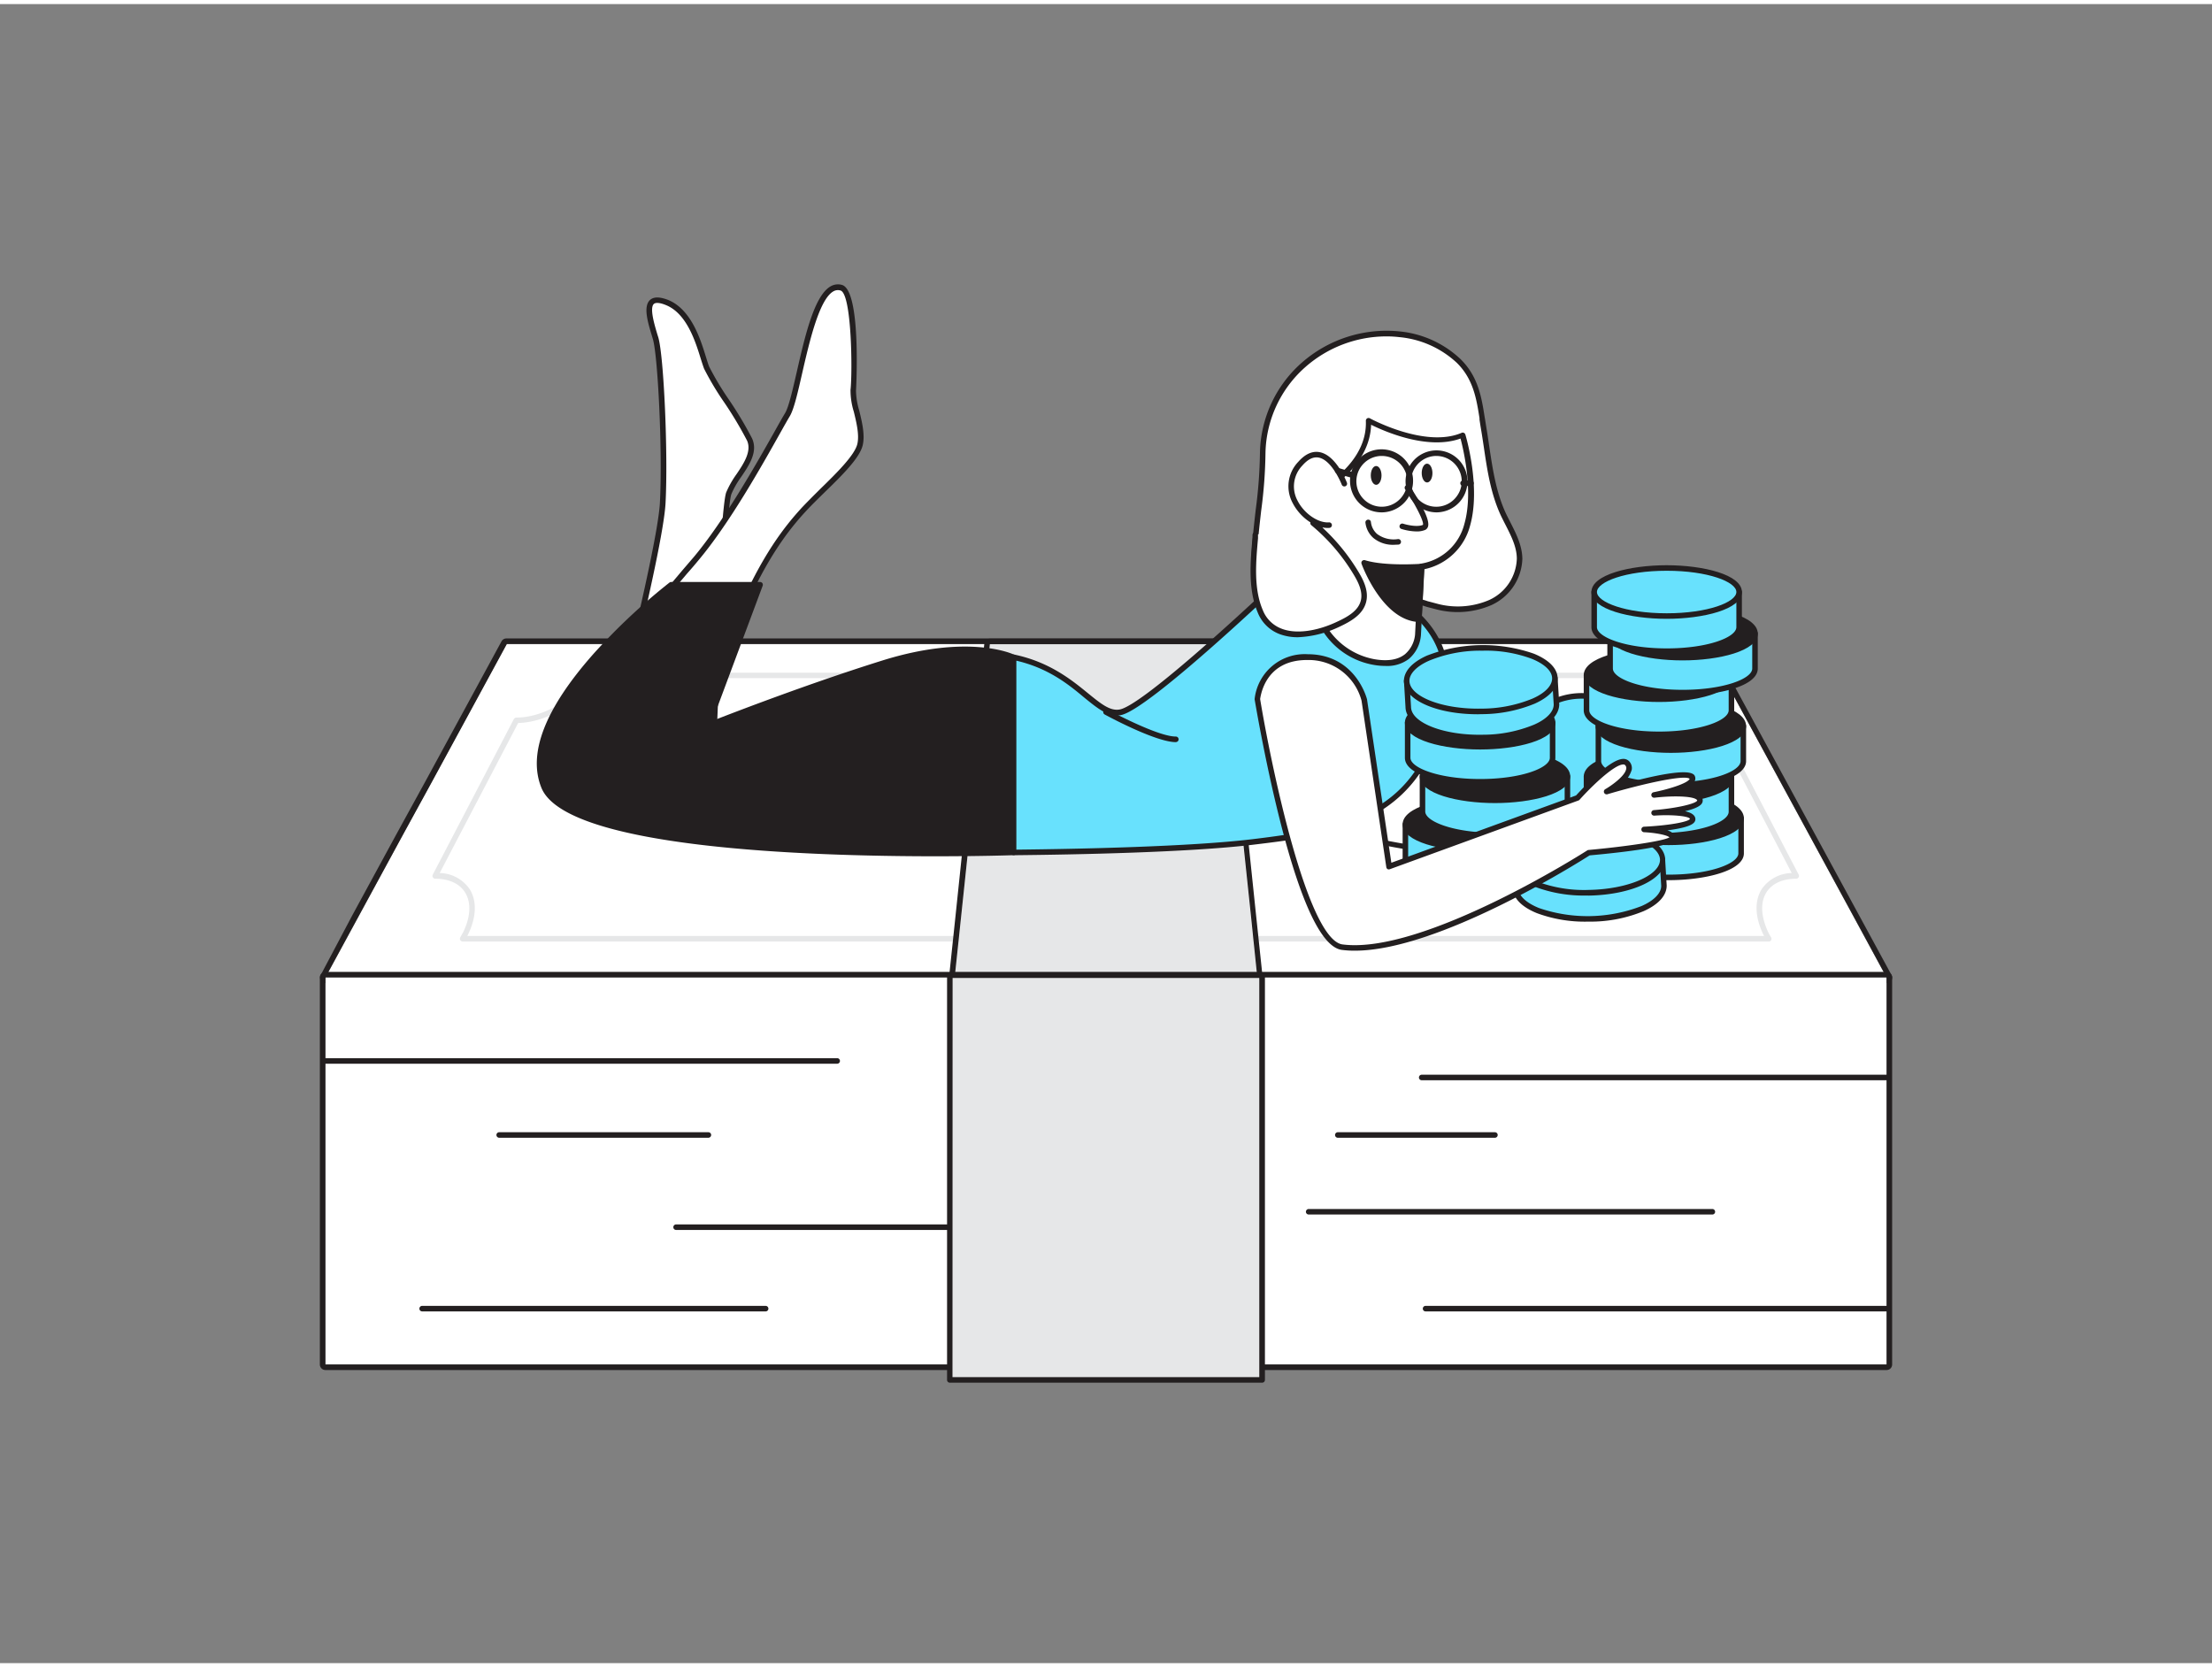 <svg xmlns="http://www.w3.org/2000/svg" viewBox="0 0 400 300" width="406" height="306" class="illustration styles_illustrationTablet__1DWOa"><rect x="0" y="0" width="400" height="300" fill="#808080" stroke="none"/><g id="_556_bank_note_flatline" data-name="#556_bank_note_flatline"><polygon points="341.16 176.04 58.84 176.04 64.75 165.16 72.73 150.45 77.68 141.34 85.66 126.63 91.57 115.75 308.43 115.75 314.34 126.63 322.32 141.34 327.27 150.45 335.25 165.16 341.16 176.04" fill="#fff"></polygon><path d="M308.43,115.75l5.91,10.88,8,14.71,4.95,9.11,8,14.71L341.16,176H58.84l5.91-10.88,8-14.71,5-9.11,8-14.71,5.91-10.88H308.43m0-1H91.57a1,1,0,0,0-.88.52l-5.91,10.88-8,14.71-5,9.11-8,14.71L58,175.56a1,1,0,0,0,.88,1.48H341.16a1,1,0,0,0,.88-1.48l-5.91-10.88-8-14.71-4.95-9.11-8-14.71-5.91-10.88a1,1,0,0,0-.88-.52Z" fill="#231f20"></path><path d="M319.84,169.51H83.66a.5.5,0,0,1-.43-.25.52.52,0,0,1,0-.5c.2-.34.39-.69.56-1,1.33-2.79,1.44-5.33.29-7.15-1-1.58-2.91-2.45-5.37-2.45a.51.51,0,0,1-.45-.74l14.66-28.13a.52.52,0,0,1,.44-.27c4.82,0,10.45-3.26,12.29-7.12.1-.22.19-.44.28-.67a.5.5,0,0,1,.47-.33H297.12a.48.48,0,0,1,.46.33c.09.23.18.45.29.67,1.83,3.86,7.46,7.12,12.29,7.12a.51.51,0,0,1,.44.27l14.66,28.13a.51.51,0,0,1-.45.74c-2.47,0-4.38.87-5.38,2.46-1.14,1.81-1,4.35.29,7.15.17.35.36.7.56,1a.52.52,0,0,1,0,.5A.5.5,0,0,1,319.84,169.51Zm-235.34-1H319l-.18-.36c-1.48-3.12-1.57-6-.24-8.12a6.75,6.75,0,0,1,5.42-2.9L309.85,130c-5.17-.13-10.91-3.53-12.89-7.69-.07-.14-.13-.28-.19-.43h-190c-.06.15-.12.29-.19.43-2,4.16-7.71,7.56-12.88,7.69L79.51,157.13a6.73,6.73,0,0,1,5.41,2.9c1.33,2.11,1.25,5-.24,8.12Z" fill="#e6e7e8"></path><polygon points="227.36 176.04 172.64 176.04 173.79 165.16 175.34 150.45 176.3 141.34 177.84 126.63 178.99 115.75 221.01 115.75 222.16 126.63 223.7 141.34 224.66 150.45 226.21 165.16 227.36 176.04" fill="#e6e7e8"></polygon><path d="M221,115.75l1.15,10.88,1.54,14.71,1,9.11,1.55,14.71L227.36,176H172.64l1.15-10.88,1.55-14.71,1-9.11,1.54-14.71L179,115.75h42m0-1H179a1,1,0,0,0-1,.89l-1.14,10.88-1.55,14.71-1,9.11-1.54,14.72-1.15,10.88a1,1,0,0,0,.25.77,1,1,0,0,0,.74.33h54.72a1,1,0,0,0,.74-.33,1,1,0,0,0,.25-.77l-1.15-10.88-1.54-14.72-1-9.11-1.55-14.71L222,115.64a1,1,0,0,0-1-.89Z" fill="#231f20"></path><path d="M250.14,107.25a11.93,11.93,0,0,1,6.25,6.8c2.84,7.4,6.57,27.25,6.57,27.25q12.57,1.27,25.11,2.88c3.93.51,7.86,1,11.76,1.69a25.06,25.06,0,0,0,4.78.63c1.65-.05,3.79-.63,5.36,0a.61.61,0,0,1,.4.35.75.75,0,0,1-.15.51l-1,1.67a13.43,13.43,0,0,1,2.11,1.06,3.1,3.1,0,0,1-.44,5.21,8.33,8.33,0,0,1-3.36.46c-1.36.11-2.71.2-4.08.18-2.76-.05-5.52-.31-8.28-.43-4.63-.22-9.26-.45-13.89-.73-10.22-.63-20.66-1.13-30.72-3.15-1.75-.35-5.18-.69-6.32-2.33C241,144.7,250.14,107.25,250.14,107.25Z" fill="#fff"></path><path d="M303.86,156.46h-.45c-1.73,0-3.47-.14-5.16-.25-1-.07-2.09-.14-3.13-.18-5.2-.24-9.74-.48-13.9-.73l-2.41-.15c-9.38-.56-19.07-1.14-28.37-3l-.89-.16c-2-.35-4.66-.82-5.75-2.38-3.26-4.66,4.91-38.61,5.85-42.47a.52.52,0,0,1,.26-.32.49.49,0,0,1,.41,0,12.37,12.37,0,0,1,6.53,7.09c2.65,6.89,6,24.15,6.53,27,8.58.88,16.91,1.83,24.75,2.85,3.74.48,7.75,1,11.78,1.69.41.06.81.14,1.22.22a15.93,15.93,0,0,0,3.47.4c.46,0,1-.07,1.49-.13a8.58,8.58,0,0,1,4.07.18,1.07,1.07,0,0,1,.69.69,1.18,1.18,0,0,1-.2.9l-.74,1.19.24.11a6.75,6.75,0,0,1,1.45.77,3.6,3.6,0,0,1-.51,6,5.75,5.75,0,0,1-2.67.49c-.29,0-.59,0-.88,0C306.19,156.39,305,156.46,303.86,156.46ZM250.48,108c-2.61,10.78-8.35,37.5-5.86,41.07.85,1.22,3.41,1.67,5.1,2l.91.17c9.24,1.85,18.9,2.43,28.24,3l2.41.15c4.15.25,8.69.49,13.88.73q1.59.08,3.15.18c1.68.11,3.41.22,5.12.25,1.28,0,2.54-.06,4-.18.32,0,.63,0,1,0a4.86,4.86,0,0,0,2.21-.37,2.6,2.6,0,0,0,.38-4.37,5.82,5.82,0,0,0-1.24-.65c-.27-.12-.54-.23-.8-.37a.49.49,0,0,1-.25-.31.53.53,0,0,1,.06-.39l1-1.67a.41.41,0,0,0,.06-.11l-.07,0a7.61,7.61,0,0,0-3.58-.11c-.55.06-1.08.12-1.57.13a16.63,16.63,0,0,1-3.69-.42l-1.19-.22c-4-.66-8-1.2-11.74-1.68-8-1-16.4-2-25.1-2.88a.51.51,0,0,1-.44-.41c0-.2-3.76-19.89-6.55-27.16A11.86,11.86,0,0,0,250.48,108Z" fill="#231f20"></path><path d="M129.06,133.93s1.62-42.43,2.76-45.51,5.18-6.48,3.72-9.72-6.8-10.52-7.77-13S125.5,56,120.64,54s-3.08,3.18-2.1,6.42,1.78,20.73,1.29,29.8-11.17,50.21-11.17,50.21" fill="#fff"></path><path d="M108.66,140.91l-.13,0a.5.5,0,0,1-.36-.61c.11-.41,10.68-41.19,11.16-50.1.5-9.3-.37-26.63-1.27-29.63l-.14-.47c-.78-2.55-1.65-5.43-.37-6.6.67-.6,1.74-.59,3.28,0,4.17,1.72,5.83,7.08,6.82,10.28.22.71.41,1.33.58,1.76a52.08,52.08,0,0,0,3.59,6,68.83,68.83,0,0,1,4.18,7c1.08,2.41-.47,4.76-2,7a16,16,0,0,0-1.74,3.06c-.88,2.38-2.17,30.71-2.73,45.36a.5.5,0,1,1-1,0c.07-1.73,1.64-42.54,2.79-45.66A17.1,17.1,0,0,1,133.19,85c1.36-2,2.75-4.16,1.9-6.07A69.17,69.17,0,0,0,131,72.08a51.75,51.75,0,0,1-3.68-6.15c-.18-.47-.38-1.1-.61-1.83-.93-3-2.5-8.11-6.24-9.65-1.1-.46-1.89-.53-2.23-.23-.81.74.11,3.76.65,5.57l.15.47c1,3.4,1.79,21,1.31,30s-10.75,48.62-11.19,50.31A.5.5,0,0,1,108.66,140.91Z" fill="#231f20"></path><path d="M132.78,112.53l.82-1.92C138,100.29,142,95,145.4,91.34s9.33-8.61,10.06-11.63-1.46-7.65-1.21-9.83.54-17.82-2.19-18.59c-5.59-1.58-7.53,19.32-9.72,23s-9.47,17.6-16.52,26.05c-2.34,2.82-6.12,7.23-10.13,12.23Z" fill="#fff"></path><path d="M132.78,113H115.69a.5.5,0,0,1-.39-.81c3-3.79,5.89-7.18,8.19-9.91l2-2.33c5.63-6.75,11.48-17.16,14.63-22.75.78-1.4,1.41-2.52,1.85-3.24.66-1.1,1.36-4.18,2.11-7.44,1.47-6.43,3.14-13.71,6.07-15.45a2.64,2.64,0,0,1,2.1-.29c3.55,1,2.56,18.94,2.54,19.12a13,13,0,0,0,.58,3.58c.51,2.08,1.08,4.44.63,6.31-.56,2.33-3.82,5.52-7,8.61-1.17,1.15-2.29,2.24-3.22,3.25-3.08,3.33-7.21,8.52-11.7,19.12l-.82,1.93A.51.51,0,0,1,132.78,113Zm-16-1h15.72l.69-1.62c4.55-10.75,8.75-16,11.89-19.41.95-1,2.07-2.12,3.25-3.29,2.91-2.84,6.2-6.07,6.7-8.12.39-1.64-.15-3.87-.63-5.84a13.07,13.07,0,0,1-.6-3.93c.37-3.33.22-17.47-1.82-18a1.63,1.63,0,0,0-1.32.18c-2.56,1.52-4.32,9.21-5.61,14.82-.79,3.48-1.48,6.48-2.23,7.73-.43.71-1.05,1.82-1.83,3.21-3.16,5.62-9,16.08-14.73,22.9-.57.69-1.23,1.47-2,2.33C122.13,105.48,119.52,108.58,116.73,112Z" fill="#231f20"></path><path d="M183.29,118.11s-8-3.82-23.62,1.07-31.73,11.31-31.73,11.31L137.45,105H121.37s-28.88,22.1-23,36.54,84.92,11.86,84.92,11.86Z" fill="#231f20"></path><path d="M169.14,154.1c-23.15,0-66.79-1.47-71.23-12.37-2.52-6.18.64-14.32,9.38-24.2a110.82,110.82,0,0,1,13.78-12.93.51.51,0,0,1,.3-.1h16.08a.52.52,0,0,1,.41.21.54.54,0,0,1,.06.46l-9.12,24.45c3.83-1.5,17.52-6.78,30.72-10.91,15.64-4.9,23.65-1.21,24-1a.49.49,0,0,1,.29.45V153.4a.51.51,0,0,1-.49.5C182.48,153.93,177,154.1,169.14,154.1Zm-47.6-48.6c-2.1,1.65-28.18,22.43-22.7,35.85,2.32,5.72,17.62,9.53,44.22,11,18.48,1,36.57.62,39.73.53V118.45c-1.55-.6-9.35-3-23,1.21-15.42,4.83-31.53,11.23-31.69,11.3a.51.51,0,0,1-.54-.11.5.5,0,0,1-.12-.53l9.26-24.82Z" fill="#231f20"></path><path d="M233.2,102.61S207.69,127.06,202.59,128c-4.43.84-8-7.54-19.3-9.92V153.4c10.81-.11,31.65-.5,43.25-1.9,16.14-1.94,29.74-4.19,34.36-23.47S245.35,102.79,233.2,102.61Z" fill="#68e1fd"></path><path d="M183.29,153.9a.5.5,0,0,1-.35-.14.48.48,0,0,1-.15-.36V118.11a.53.53,0,0,1,.18-.39.53.53,0,0,1,.42-.1c6.41,1.34,10.42,4.61,13.35,7,2.33,1.89,4,3.27,5.76,2.93,3.92-.75,21.57-16.87,30.35-25.29a.48.48,0,0,1,.36-.14c8.17.12,19.72,2.85,25.38,10.14,3.35,4.3,4.29,9.65,2.79,15.9-4.85,20.24-20.07,22.08-34.78,23.85-11.54,1.39-32.09,1.79-43.31,1.9Zm.5-35.17V152.9c11.3-.12,31.36-.53,42.69-1.89,17.66-2.13,29.57-4.89,33.93-23.1,1.42-5.93.54-11-2.61-15-5.4-7-16.47-9.59-24.4-9.74-2.31,2.2-25.68,24.44-30.71,25.4-2.21.42-4.14-1.15-6.58-3.13C193.2,123,189.6,120.09,183.79,118.73Z" fill="#231f20"></path><path d="M268,74.79c-.6-3.8-1.21-7.28-4.24-10.26a18.16,18.16,0,0,0-10.74-4.81,22.69,22.69,0,0,0-17.38,5.59,21.81,21.81,0,0,0-7.32,15.84c.06,6.38-1.37,12.84-1.54,19.32-.09,3.39-.34,7.89,2.72,10.23.88.67-.14-.84,1-.77,3.73.26,7.69.69,11.42.26,3.48-.39,6.62-2,10-2.48a15.15,15.15,0,0,1,6.43.83c.43.12.86.24,1.3.34a14.79,14.79,0,0,0,9.85-.67,9.07,9.07,0,0,0,5.32-7.92c0-2.79-1.62-5.28-2.83-7.8-2.38-4.94-2.77-10.51-3.67-15.85C268.22,76,268.13,75.4,268,74.79Z" fill="#fff"></path><path d="M229.85,111.37a1.08,1.08,0,0,1-.62-.27c-3.15-2.4-3-6.74-2.93-10.23v-.41c.08-3,.43-6,.77-9a85.34,85.34,0,0,0,.77-10.34,22.27,22.27,0,0,1,7.49-16.21,23.23,23.23,0,0,1,17.77-5.72,18.63,18.63,0,0,1,11,5c3.22,3.16,3.81,6.91,4.38,10.54h0l.05.27c.08.52.16,1,.25,1.58.19,1.1.35,2.21.51,3.32.63,4.2,1.27,8.54,3.12,12.4.22.45.46.91.69,1.37,1.06,2.08,2.16,4.24,2.19,6.64a9.54,9.54,0,0,1-5.6,8.37,15.35,15.35,0,0,1-10.19.71l-1.31-.34-.32-.09a13.93,13.93,0,0,0-5.9-.74,33.06,33.06,0,0,0-4.63,1.18,29,29,0,0,1-5.42,1.31,52.87,52.87,0,0,1-9.74-.13l-1.77-.13h0v.14a.71.71,0,0,1-.32.74A.65.65,0,0,1,229.85,111.37ZM250.7,60.09A22.2,22.2,0,0,0,236,65.68a21.27,21.27,0,0,0-7.16,15.46,85.18,85.18,0,0,1-.78,10.47c-.33,2.91-.68,5.91-.76,8.87v.42c-.09,3.11-.19,7,2.19,9.12a.86.86,0,0,1,.22-.34,1.08,1.08,0,0,1,.81-.25l1.78.13a51.74,51.74,0,0,0,9.55.14,29.57,29.57,0,0,0,5.23-1.27,32.49,32.49,0,0,1,4.78-1.22,14.88,14.88,0,0,1,6.32.77l.31.08,1.28.34a14.39,14.39,0,0,0,9.52-.64,8.51,8.51,0,0,0,5-7.46c0-2.16-1.07-4.21-2.08-6.2-.24-.46-.47-.93-.7-1.39-1.92-4-2.57-8.41-3.2-12.68-.17-1.11-.33-2.21-.52-3.31-.09-.53-.17-1.06-.25-1.59l0-.26c-.55-3.47-1.11-7.05-4.1-10A17.63,17.63,0,0,0,253,60.22,19.58,19.58,0,0,0,250.7,60.09Z" fill="#231f20"></path><path d="M264.44,77.93s2.81,9.34.85,16.23a10.23,10.23,0,0,1-8.26,7.55l-.64,12.34s-.27,6.31-8,4.94a13.3,13.3,0,0,1-10-8.19l.31-22.74s9-4.58,8.68-12.77C247.43,75.29,257.59,80.87,264.44,77.93Z" fill="#fff"></path><path d="M250.5,119.68a11.79,11.79,0,0,1-2.15-.2A13.66,13.66,0,0,1,238,111a.47.47,0,0,1,0-.17l.31-22.73a.48.48,0,0,1,.27-.44c.09-.05,8.73-4.54,8.41-12.31a.51.51,0,0,1,.24-.44.5.5,0,0,1,.5,0c.1.06,10,5.43,16.58,2.62a.47.47,0,0,1,.4,0,.5.5,0,0,1,.27.3c.12.39,2.83,9.57.85,16.51a10.83,10.83,0,0,1-8.26,7.85l-.62,11.94a6.31,6.31,0,0,1-2.19,4.29A6.49,6.49,0,0,1,250.5,119.68Zm-11.56-9a12.9,12.9,0,0,0,9.58,7.78c2.4.42,4.27.12,5.56-.91a5.33,5.33,0,0,0,1.81-3.56l.64-12.34a.49.49,0,0,1,.44-.47,9.67,9.67,0,0,0,7.84-7.2c1.64-5.75-.16-13.37-.7-15.42-5.93,2.15-13.74-1.28-16.17-2.49-.24,7.19-7.2,11.43-8.7,12.26Z" fill="#231f20"></path><path d="M243.1,86.69s-3.37-8.76-7.94-3.58,1.38,11.42,5.21,11.11" fill="#fff"></path><path d="M240.09,94.73c-2.31,0-5-1.92-6.33-4.5a6.38,6.38,0,0,1,1-7.45c1.24-1.41,2.54-2,3.85-1.76,3,.54,4.86,5.29,4.94,5.49a.5.5,0,1,1-.93.36s-1.74-4.43-4.18-4.87c-1-.17-1.94.32-2.93,1.44a5.43,5.43,0,0,0-.88,6.34c1.17,2.33,3.72,4.08,5.68,3.94a.5.5,0,0,1,.08,1Z" fill="#231f20"></path><path d="M256.15,95.36a9.88,9.88,0,0,1-2.73-.45.49.49,0,0,1-.32-.62.5.5,0,0,1,.63-.33c.65.21,2.58.66,3.58.21.24-.5-1.25-3.53-3.22-6.43a.51.51,0,0,1,.14-.7.5.5,0,0,1,.69.13c.89,1.32,3.76,5.73,3.32,7.28a1,1,0,0,1-.51.63A3.9,3.9,0,0,1,256.15,95.36Z" fill="#231f20"></path><path d="M257,101.71s-6.64.49-10.37-.67c0,0,3.63,9.93,9.9,10.2Z" fill="#231f20"></path><path d="M256.56,111.74h0c-6.53-.28-10.2-10.11-10.35-10.53a.5.5,0,0,1,.11-.52.53.53,0,0,1,.51-.13c3.6,1.12,10.12.66,10.18.65a.48.48,0,0,1,.39.15.52.52,0,0,1,.15.38l-.47,9.53A.5.5,0,0,1,256.56,111.74Zm-9.06-10c1,2.32,4.08,8.32,8.58,8.92l.42-8.45A39,39,0,0,1,247.5,101.78Z" fill="#231f20"></path><ellipse cx="248.85" cy="85.23" rx="0.97" ry="1.7" transform="translate(-0.22 0.65) rotate(-0.15)" fill="#231f20"></ellipse><ellipse cx="258.06" cy="84.81" rx="0.97" ry="1.7" transform="translate(-0.22 0.67) rotate(-0.15)" fill="#231f20"></ellipse><path d="M227,96c-.39,4.46-.95,9.59.86,13.83,2.44,5.72,9.48,4.51,14.1,2.36,1.94-.9,4.06-2.08,4.6-4.14.45-1.73-.37-3.51-1.29-5a35.77,35.77,0,0,0-7.81-9.13" fill="#fff"></path><path d="M234.71,114.49a9.26,9.26,0,0,1-3.33-.57,6.86,6.86,0,0,1-3.94-3.89c-1.78-4.18-1.34-9.14-.95-13.52l0-.55a.51.51,0,0,1,.55-.45.5.5,0,0,1,.45.54l0,.55c-.38,4.26-.82,9.09.87,13a5.88,5.88,0,0,0,3.38,3.34c2.54,1,6.3.51,10-1.23,2-.92,3.86-2,4.33-3.82.42-1.6-.44-3.33-1.24-4.66a34.82,34.82,0,0,0-7.7-9,.5.5,0,0,1-.07-.7.52.52,0,0,1,.71-.07,36.26,36.26,0,0,1,7.92,9.27c.9,1.49,1.86,3.46,1.34,5.43-.57,2.2-2.68,3.44-4.87,4.46A19.14,19.14,0,0,1,234.71,114.49Z" fill="#231f20"></path><path d="M249.87,91.91a5.7,5.7,0,1,1,.85-.07A5,5,0,0,1,249.87,91.91Zm0-10.2a4.2,4.2,0,0,0-.7.05A4.59,4.59,0,0,0,245.33,87a4.59,4.59,0,0,0,8.25,2,4.54,4.54,0,0,0,.84-3.42A4.6,4.6,0,0,0,249.88,81.71Z" fill="#231f20"></path><path d="M259.75,91.91a5.61,5.61,0,0,1-4.5-8.92,5.6,5.6,0,1,1,5.36,8.85A5,5,0,0,1,259.75,91.91Zm0-10.2a4.12,4.12,0,0,0-.7.05A4.59,4.59,0,0,0,255.22,87,4.51,4.51,0,0,0,257,90a4.58,4.58,0,0,0,6.43-1,4.54,4.54,0,0,0,.84-3.42A4.6,4.6,0,0,0,259.77,81.71Z" fill="#231f20"></path><path d="M252.14,97.77a5.54,5.54,0,0,1-3.79-1.23,4.36,4.36,0,0,1-1.44-2.79.5.5,0,0,1,.47-.52.48.48,0,0,1,.53.47A3.37,3.37,0,0,0,249,95.8a5,5,0,0,0,3.81.94.5.5,0,1,1,.07,1Z" fill="#231f20"></path><line x1="244.77" y1="85.23" x2="241.92" y2="84.39" fill="#fff"></line><path d="M244.77,85.73a.36.36,0,0,1-.14,0l-2.85-.84a.5.5,0,1,1,.28-1l2.85.84a.5.5,0,0,1,.34.62A.49.49,0,0,1,244.77,85.73Z" fill="#231f20"></path><path d="M266,87.14h-1.43a.5.5,0,0,1-.5-.5.5.5,0,0,1,.5-.5H266a.5.5,0,0,1,.5.5A.51.51,0,0,1,266,87.14Z" fill="#231f20"></path><path d="M278.17,132.68c-2.63,4.38.32,14.09.32,14.09l3.9,2.83a12.33,12.33,0,0,0,12.7-21.13l-4.33-2.12S280.8,128.31,278.17,132.68Z" fill="#68e1fd"></path><path d="M288.72,151.86a12.75,12.75,0,0,1-6.59-1.83l-3.94-2.86a.44.44,0,0,1-.18-.26c-.12-.4-3-10-.27-14.49s12.51-6.47,12.92-6.56a.51.51,0,0,1,.32,0l4.33,2.11a12.83,12.83,0,0,1-6.59,23.84Zm-9.8-5.4,3.76,2.73a11.82,11.82,0,0,0,12.15-20.29l-4.14-2c-1.28.27-9.78,2.22-12.09,6.06S278.56,145.2,278.92,146.46Z" fill="#231f20"></path><circle cx="286.05" cy="137.42" r="12.33" fill="#68e1fd"></circle><path d="M286,150.25a12.83,12.83,0,1,1,11-6.22A12.87,12.87,0,0,1,286,150.25Zm0-24.65a11.82,11.82,0,1,0,6.08,1.69h0A11.69,11.69,0,0,0,286.07,125.6Z" fill="#231f20"></path><path d="M254.14,148.33v6.35c0,2.4,5.87,4.34,13.11,4.34s13.1-1.94,13.1-4.34v-6.35Z" fill="#68e1fd"></path><path d="M267.25,159.52c-6.6,0-13.61-1.69-13.61-4.84v-6.35a.51.51,0,0,1,.5-.5h26.21a.5.5,0,0,1,.5.5v6.35C280.85,157.83,273.84,159.52,267.25,159.52Zm-12.61-10.69v5.85c0,1.82,5.18,3.84,12.61,3.84s12.6-2,12.6-3.84v-5.85Z" fill="#231f20"></path><ellipse cx="267.25" cy="148.33" rx="13.1" ry="4.35" fill="#231f20"></ellipse><path d="M267.25,153.18c-6.6,0-13.61-1.7-13.61-4.85s7-4.85,13.61-4.85,13.6,1.7,13.6,4.85S273.84,153.18,267.25,153.18Zm0-8.7c-7.43,0-12.61,2-12.61,3.85s5.18,3.85,12.61,3.85,12.6-2,12.6-3.85S274.68,144.48,267.25,144.48Z" fill="#231f20"></path><path d="M257.23,139.64V146c0,2.4,5.87,4.35,13.1,4.35s13.11-2,13.11-4.35v-6.34Z" fill="#68e1fd"></path><path d="M270.33,150.83c-6.59,0-13.6-1.7-13.6-4.85v-6.34a.5.5,0,0,1,.5-.5h26.21a.5.5,0,0,1,.5.5V146C283.94,149.13,276.93,150.83,270.33,150.83Zm-12.6-10.69V146c0,1.82,5.18,3.85,12.6,3.85s12.61-2,12.61-3.85v-5.84Z" fill="#231f20"></path><ellipse cx="270.33" cy="139.64" rx="13.1" ry="4.35" fill="#231f20"></ellipse><path d="M270.33,144.48c-6.59,0-13.6-1.69-13.6-4.84s7-4.85,13.6-4.85,13.61,1.7,13.61,4.85S276.93,144.48,270.33,144.48Zm0-8.69c-7.42,0-12.6,2-12.6,3.85s5.18,3.84,12.6,3.84,12.61-2,12.61-3.84S277.76,135.79,270.33,135.79Z" fill="#231f20"></path><path d="M254.55,129.94v6.35c0,2.4,5.87,4.34,13.1,4.34s13.11-1.94,13.11-4.34v-6.35Z" fill="#68e1fd"></path><path d="M267.65,141.13c-6.59,0-13.6-1.69-13.6-4.84v-6.35a.5.5,0,0,1,.5-.5h26.21a.51.51,0,0,1,.5.5v6.35C281.26,139.44,274.25,141.13,267.65,141.13Zm-12.6-10.69v5.85c0,1.82,5.18,3.84,12.6,3.84s12.61-2,12.61-3.84v-5.85Z" fill="#231f20"></path><ellipse cx="267.65" cy="129.94" rx="13.1" ry="4.35" fill="#231f20"></ellipse><path d="M267.65,134.79c-6.59,0-13.6-1.7-13.6-4.85s7-4.85,13.6-4.85,13.61,1.7,13.61,4.85S274.25,134.79,267.65,134.79Zm0-8.7c-7.42,0-12.6,2-12.6,3.85s5.18,3.85,12.6,3.85,12.61-2,12.61-3.85S275.08,126.09,267.65,126.09Z" fill="#231f20"></path><path d="M288.64,147.23v6.34c0,2.4,5.86,4.35,13.1,4.35s13.11-1.95,13.11-4.35v-6.34Z" fill="#68e1fd"></path><path d="M301.74,158.42c-6.59,0-13.6-1.7-13.6-4.85v-6.34a.5.5,0,0,1,.5-.5h26.21a.5.5,0,0,1,.5.5v6.34C315.35,156.72,308.34,158.42,301.74,158.42Zm-12.6-10.69v5.84c0,1.82,5.17,3.85,12.6,3.85s12.61-2,12.61-3.85v-5.84Z" fill="#231f20"></path><ellipse cx="301.74" cy="147.23" rx="13.1" ry="4.35" fill="#231f20"></ellipse><path d="M301.74,152.08c-6.59,0-13.6-1.7-13.6-4.85s7-4.85,13.6-4.85,13.61,1.7,13.61,4.85S308.34,152.08,301.74,152.08Zm0-8.7c-7.43,0-12.6,2-12.6,3.85s5.17,3.85,12.6,3.85,12.61-2,12.61-3.85S309.17,143.38,301.74,143.38Z" fill="#231f20"></path><path d="M286.93,139.71v6.34c0,2.4,5.87,4.35,13.11,4.35s13.1-2,13.1-4.35v-6.34Z" fill="#68e1fd"></path><path d="M300,150.9c-6.6,0-13.61-1.7-13.61-4.85v-6.34a.5.5,0,0,1,.5-.5h26.21a.5.5,0,0,1,.5.5v6.34C313.64,149.2,306.63,150.9,300,150.9Zm-12.61-10.69v5.84c0,1.82,5.18,3.85,12.61,3.85s12.6-2,12.6-3.85v-5.84Z" fill="#231f20"></path><ellipse cx="300.04" cy="139.71" rx="13.1" ry="4.35" fill="#231f20"></ellipse><path d="M300,144.56c-6.6,0-13.61-1.7-13.61-4.85s7-4.85,13.61-4.85,13.6,1.7,13.6,4.85S306.63,144.56,300,144.56Zm0-8.7c-7.43,0-12.61,2-12.61,3.85s5.18,3.85,12.61,3.85,12.6-2,12.6-3.85S307.46,135.86,300,135.86Z" fill="#231f20"></path><path d="M289,130.55v6.34c0,2.4,5.87,4.35,13.11,4.35s13.1-2,13.1-4.35v-6.34Z" fill="#68e1fd"></path><path d="M302.15,141.74c-6.6,0-13.61-1.7-13.61-4.85v-6.34a.5.5,0,0,1,.5-.5h26.21a.5.5,0,0,1,.5.5v6.34C315.75,140,308.74,141.74,302.15,141.74Zm-12.61-10.69v5.84c0,1.82,5.18,3.85,12.61,3.85s12.6-2,12.6-3.85v-5.84Z" fill="#231f20"></path><ellipse cx="302.15" cy="130.55" rx="13.1" ry="4.35" fill="#231f20"></ellipse><path d="M302.15,135.4c-6.6,0-13.61-1.7-13.61-4.85s7-4.85,13.61-4.85,13.6,1.7,13.6,4.85S308.74,135.4,302.15,135.4Zm0-8.7c-7.43,0-12.61,2-12.61,3.85s5.18,3.85,12.61,3.85,12.6-2,12.6-3.85S309.58,126.7,302.15,126.7Z" fill="#231f20"></path><path d="M286.93,121.35v6.35c0,2.4,5.87,4.35,13.11,4.35s13.1-2,13.1-4.35v-6.35Z" fill="#68e1fd"></path><path d="M300,132.55c-6.6,0-13.61-1.7-13.61-4.85v-6.35a.51.51,0,0,1,.5-.5h26.21a.5.5,0,0,1,.5.5v6.35C313.64,130.85,306.63,132.55,300,132.55Zm-12.61-10.7v5.85c0,1.82,5.18,3.85,12.61,3.85s12.6-2,12.6-3.85v-5.85Z" fill="#231f20"></path><ellipse cx="300.04" cy="121.35" rx="13.1" ry="4.35" fill="#231f20"></ellipse><path d="M300,126.2c-6.6,0-13.61-1.7-13.61-4.85s7-4.84,13.61-4.84,13.6,1.7,13.6,4.84S306.63,126.2,300,126.2Zm0-8.69c-7.43,0-12.61,2-12.61,3.84s5.18,3.85,12.61,3.85,12.6-2,12.6-3.85S307.46,117.51,300,117.51Z" fill="#231f20"></path><path d="M291.16,113.83v6.35c0,2.4,5.86,4.35,13.1,4.35s13.1-2,13.1-4.35v-6.35Z" fill="#68e1fd"></path><path d="M304.26,125c-6.59,0-13.6-1.7-13.6-4.85v-6.35a.5.5,0,0,1,.5-.5h26.2a.5.5,0,0,1,.5.5v6.35C317.86,123.33,310.86,125,304.26,125Zm-12.6-10.7v5.85c0,1.82,5.17,3.85,12.6,3.85s12.6-2,12.6-3.85v-5.85Z" fill="#231f20"></path><ellipse cx="304.26" cy="113.83" rx="13.1" ry="4.35" fill="#231f20"></ellipse><path d="M304.26,118.68c-6.59,0-13.6-1.7-13.6-4.85s7-4.84,13.6-4.84,13.6,1.7,13.6,4.84S310.86,118.68,304.26,118.68Zm0-8.69c-7.43,0-12.6,2-12.6,3.84s5.17,3.85,12.6,3.85,12.6-2,12.6-3.85S311.69,110,304.26,110Z" fill="#231f20"></path><path d="M288.28,106.31v6.35c0,2.4,5.87,4.35,13.11,4.35s13.1-2,13.1-4.35v-6.35Z" fill="#68e1fd"></path><path d="M301.39,117.51c-6.6,0-13.61-1.7-13.61-4.85v-6.35a.5.5,0,0,1,.5-.5h26.21a.5.5,0,0,1,.5.5v6.35C315,115.81,308,117.51,301.39,117.51Zm-12.61-10.7v5.85c0,1.82,5.18,3.85,12.61,3.85s12.6-2,12.6-3.85v-5.85Z" fill="#231f20"></path><ellipse cx="301.39" cy="106.31" rx="13.1" ry="4.35" fill="#68e1fd"></ellipse><path d="M301.39,111.16c-6.6,0-13.61-1.7-13.61-4.85s7-4.84,13.61-4.84,13.6,1.7,13.6,4.84S308,111.16,301.39,111.16Zm0-8.69c-7.43,0-12.61,2-12.61,3.84s5.18,3.85,12.61,3.85,12.6-2,12.6-3.85S308.81,102.47,301.39,102.47Z" fill="#231f20"></path><path d="M273.84,155.2l.28,4.73c.06,3.17,6.11,5.63,13.51,5.49s13.36-2.82,13.3-6l-.29-4.72Z" fill="#68e1fd"></path><path d="M287,165.92a24.87,24.87,0,0,1-9.09-1.54c-2.75-1.12-4.28-2.7-4.32-4.44l-.28-4.71a.51.51,0,0,1,.13-.37.48.48,0,0,1,.36-.16l26.8-.5a.47.47,0,0,1,.51.47l.28,4.72c0,1.77-1.43,3.4-4.14,4.62a25.3,25.3,0,0,1-9.64,1.91Zm-12.66-10.23.25,4.21c0,1.32,1.37,2.61,3.69,3.55a27,27,0,0,0,18.56-.35c2.28-1,3.58-2.36,3.56-3.67l-.26-4.22Z" fill="#231f20"></path><ellipse cx="287.24" cy="154.95" rx="13.4" ry="5.74" transform="translate(-2.85 5.4) rotate(-1.07)" fill="#68e1fd"></ellipse><path d="M286.75,161.2a24.92,24.92,0,0,1-9.1-1.55c-2.75-1.12-4.28-2.69-4.31-4.44s1.44-3.38,4.14-4.6a25.35,25.35,0,0,1,9.64-1.9c7.77-.16,13.95,2.48,14,6h0c.07,3.5-6,6.35-13.78,6.5Zm1-11.5h-.57a24.31,24.31,0,0,0-9.25,1.81c-2.28,1-3.58,2.37-3.55,3.67s1.37,2.59,3.69,3.53a24.06,24.06,0,0,0,9.31,1.47c7-.13,12.85-2.64,12.8-5.48h0C300.09,152,294.45,149.7,287.71,149.7Z" fill="#231f20"></path><path d="M254.37,122.42l.29,4.73c.06,3.17,6.11,5.63,13.51,5.49s13.35-2.82,13.29-6l-.29-4.72Z" fill="#68e1fd"></path><path d="M267.56,133.14c-7.5,0-13.34-2.58-13.4-6l-.28-4.71a.47.47,0,0,1,.13-.37.48.48,0,0,1,.35-.16l26.81-.5a.49.49,0,0,1,.5.47l.29,4.72c0,1.77-1.44,3.4-4.14,4.62a25.34,25.34,0,0,1-9.64,1.91ZM254.9,122.91l.26,4.21c.05,2.86,6,5.15,13,5a24.31,24.31,0,0,0,9.25-1.82c2.28-1,3.57-2.36,3.55-3.67l-.26-4.22Z" fill="#231f20"></path><ellipse cx="267.77" cy="122.17" rx="13.4" ry="5.74" transform="translate(-2.24 5.03) rotate(-1.07)" fill="#68e1fd"></ellipse><path d="M267.27,128.42c-7.5,0-13.33-2.58-13.4-6,0-1.75,1.44-3.38,4.15-4.6a28,28,0,0,1,19.34-.36c2.75,1.12,4.28,2.69,4.31,4.44h0c0,1.75-1.43,3.38-4.14,4.6a25.31,25.31,0,0,1-9.64,1.9Zm1-11.5h-.59a24.27,24.27,0,0,0-9.25,1.81c-2.28,1-3.58,2.37-3.56,3.67.06,2.84,6,5.14,13,5a24.27,24.27,0,0,0,9.25-1.81c2.28-1,3.58-2.37,3.55-3.67h0c0-1.3-1.36-2.59-3.68-3.53A23.73,23.73,0,0,0,268.27,116.92Z" fill="#231f20"></path><path d="M227.37,125.67s7.23,43.81,15.34,44.86c15,1.94,44.58-17.08,44.58-17.08s15.07-1.38,15.15-2.68-5.11-1.53-5.11-1.53,9.07-.41,8.75-2-7-1-7-1,9-.73,8.26-2.43-8.26-.81-8.26-.81,7.77-1.54,6.88-3.24-15.47,2.63-15.47,2.63,5.43-3.15,3.73-5.1-9,6.24-9,6.24L251.18,156l-4.47-30.12s-1.85-7.77-10.27-7.77S227.37,125.67,227.37,125.67Z" fill="#fff"></path><path d="M245,171.17a17.88,17.88,0,0,1-2.35-.14c-3.59-.47-7.34-8.27-11.14-23.2-2.79-11-4.61-22-4.63-22.08a.49.49,0,0,1,0-.12,9.11,9.11,0,0,1,9.57-8.07c8.72,0,10.73,8.08,10.75,8.16l4.4,29.55L285,143.1c.92-1,6.06-6.61,8.56-6.61h0a1.43,1.43,0,0,1,1.08.47,1.78,1.78,0,0,1,.43,1.49,5.17,5.17,0,0,1-1.88,2.66c5.51-1.53,12.47-3.1,13.26-1.58a1.08,1.08,0,0,1,0,1,5.14,5.14,0,0,1-2.73,1.74c1.9.06,3.69.39,4.11,1.35a1,1,0,0,1-.07.91c-.37.61-1.61,1.08-3.06,1.42,1,.22,1.73.61,1.86,1.25a.89.89,0,0,1-.19.76c-.57.74-2.74,1.18-4.86,1.45a2.63,2.63,0,0,1,1.13.65,1,1,0,0,1,.29.76c0,.42-.11,1.71-15.48,3.12C285.34,155.29,260.12,171.17,245,171.17Zm-17.13-45.51c2,12.13,8.56,43.55,14.9,44.38,14.61,1.9,44-16.82,44.25-17a.49.49,0,0,1,.23-.08c6.46-.59,13.51-1.59,14.64-2.28-.37-.4-2.45-.83-4.58-.93a.5.5,0,0,1,0-1c4.17-.19,8-.84,8.29-1.41-.13-.5-3.26-.82-6.45-.59a.5.5,0,0,1-.07-1c4-.32,7.63-1.14,7.84-1.75-.35-.79-4.29-.9-7.74-.49a.51.51,0,0,1-.56-.42.5.5,0,0,1,.4-.57c2.47-.49,6.12-1.56,6.53-2.42-.77-.81-8.33.84-14.87,2.78a.5.5,0,0,1-.4-.91c1-.57,3.58-2.35,3.79-3.67a.72.72,0,0,0-.19-.67.38.38,0,0,0-.34-.13c-1.62,0-5.7,3.91-7.9,6.37a.48.48,0,0,1-.2.14l-34.09,12.42a.52.52,0,0,1-.42,0,.5.5,0,0,1-.24-.36l-4.48-30.11a9.88,9.88,0,0,0-9.77-7.35C228.86,118.56,228,124.92,227.87,125.66Z" fill="#231f20"></path><path d="M118.54,134.43a.51.51,0,0,1-.47-.31.5.5,0,0,1,.28-.65L124,131.2a.5.5,0,1,1,.37.93l-5.67,2.27Z" fill="#231f20"></path><path d="M212.63,133.46c-3.65,0-12.49-4.79-12.87-5a.5.5,0,0,1,.48-.88c.09,0,9,4.87,12.39,4.87a.5.5,0,0,1,0,1Z" fill="#231f20"></path><rect x="58.84" y="176.04" width="282.33" height="69.92" fill="#fff"></rect><path d="M341.16,176V246H58.84V176H341.16m0-1H58.84a1,1,0,0,0-1,1V246a1,1,0,0,0,1,1H341.16a1,1,0,0,0,1-1V176a1,1,0,0,0-1-1Z" fill="#231f20"></path><path d="M199.89,221.67H122.26a.5.5,0,0,1,0-1h77.63a.5.5,0,0,1,0,1Z" fill="#231f20"></path><rect x="171.76" y="175.6" width="56.48" height="73.19" fill="#e6e7e8"></rect><path d="M228.24,249.29H171.76a.5.5,0,0,1-.5-.5V175.6a.5.5,0,0,1,.5-.5h56.48a.5.5,0,0,1,.5.5v73.19A.5.5,0,0,1,228.24,249.29Zm-56-1h55.48V176.1H172.26Z" fill="#231f20"></path><path d="M151.39,191.61H58.84a.5.5,0,0,1,0-1h92.55a.5.5,0,0,1,0,1Z" fill="#231f20"></path><path d="M341.16,194.6H257.09a.5.5,0,0,1-.5-.5.5.5,0,0,1,.5-.5h84.07a.5.5,0,0,1,.5.5A.5.5,0,0,1,341.16,194.6Z" fill="#231f20"></path><path d="M309.65,218.88h-73a.5.5,0,0,1-.5-.5.51.51,0,0,1,.5-.5h73a.51.51,0,0,1,.5.5A.5.5,0,0,1,309.65,218.88Z" fill="#231f20"></path><path d="M341.16,236.4H257.79a.5.5,0,0,1,0-1h83.37a.5.5,0,0,1,0,1Z" fill="#231f20"></path><path d="M138.45,236.4H76.34a.5.5,0,0,1,0-1h62.11a.5.5,0,0,1,0,1Z" fill="#231f20"></path><path d="M128.1,205H90.27a.51.51,0,0,1-.5-.5.5.5,0,0,1,.5-.5H128.1a.5.5,0,0,1,.5.5A.51.51,0,0,1,128.1,205Z" fill="#231f20"></path><path d="M270.33,205H241.92a.5.5,0,0,1-.5-.5.5.5,0,0,1,.5-.5h28.41a.5.5,0,0,1,.5.5A.5.5,0,0,1,270.33,205Z" fill="#231f20"></path></g></svg>